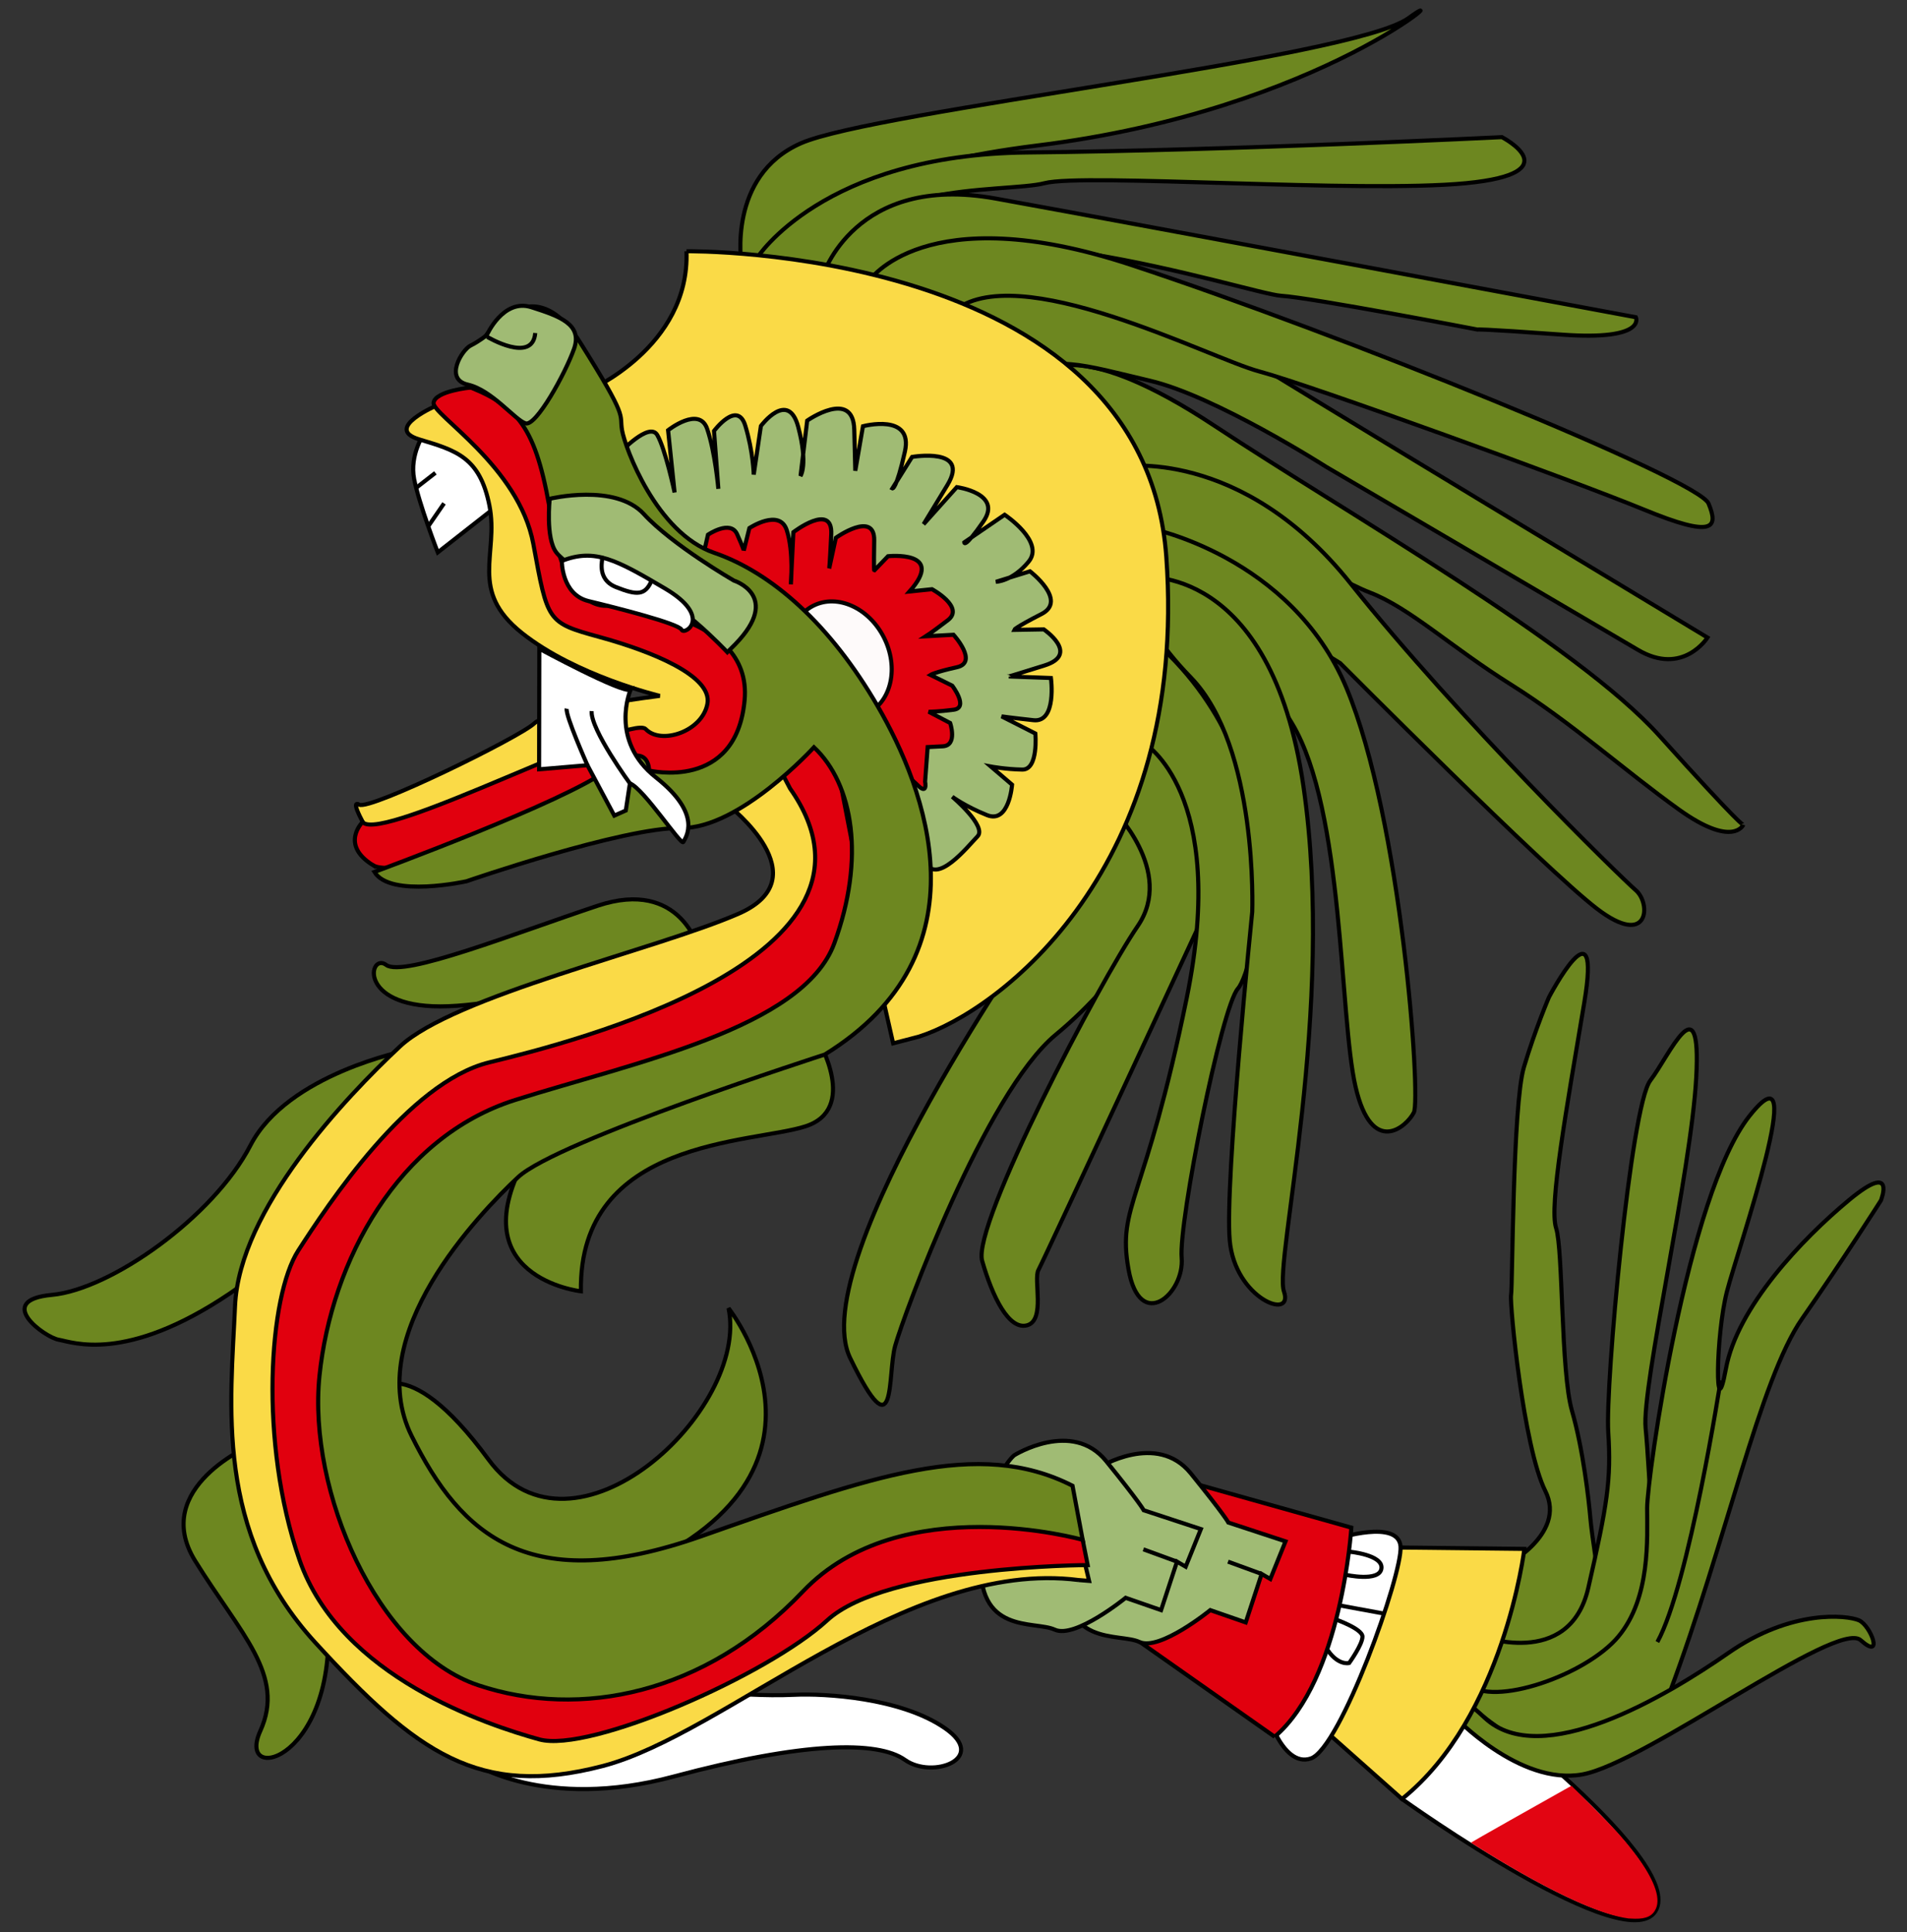 <?xml version="1.0" encoding="UTF-8" standalone="no"?>
<!-- Created with Inkscape (http://www.inkscape.org/) -->

<svg
   xmlns:dc="http://purl.org/dc/elements/1.1/"
   xmlns:cc="http://creativecommons.org/ns#"
   xmlns:rdf="http://www.w3.org/1999/02/22-rdf-syntax-ns#"
   xmlns:svg="http://www.w3.org/2000/svg"
   xmlns="http://www.w3.org/2000/svg"
   xmlns:sodipodi="http://sodipodi.sourceforge.net/DTD/sodipodi-0.dtd"
   xmlns:inkscape="http://www.inkscape.org/namespaces/inkscape"
   version="1.1"
   id="svg815"
   width="466"
   height="472"
   viewBox="0 0 466 472"
   sodipodi:docname="Quetzalcoatl feathered serpent.svg"
   inkscape:version="0.92.4 (5da689c313, 2019-01-14)">
  <rect x="0" y="0" width="466" height="472" fill="#333333" stroke="none"/>
  <defs
     id="defs819" />
  <sodipodi:namedview
     pagecolor="#ffffff"
     bordercolor="#666666"
     borderopacity="1"
     objecttolerance="10"
     gridtolerance="10"
     guidetolerance="10"
     inkscape:pageopacity="0"
     inkscape:pageshadow="2"
     inkscape:window-width="1920"
     inkscape:window-height="1001"
     id="namedview817"
     showgrid="false"
     showguides="false"
     inkscape:zoom="1"
     inkscape:cx="94.964838"
     inkscape:cy="241.88554"
     inkscape:window-x="-9"
     inkscape:window-y="-9"
     inkscape:window-maximized="1"
     inkscape:current-layer="svg815" />
  <g
     id="g1128">
    <path
       inkscape:connector-curvature="0"
       id="path1051"
       d="m 256,90.75 c 0,0 8.25,-8.25 40.75,13.25 32.5,21.5 88.5,53.25 108.75,75.75 20.25,22.5 20.5,21.75 20.5,21.75 0,0 -2.5,5.75 -15.75,-3.75 C 397,188.25 384,176.5 369.25,167.25 354.5,158 344.5,148.5 334.75,144.75 325,141 295.75,123 295.75,123 l -33,-6.5 z"
       style="fill:#6d8720;stroke:#000000;stroke-width:1px;stroke-linecap:butt;stroke-linejoin:miter;stroke-opacity:1;fill-opacity:1" />
    <path
       inkscape:connector-curvature="0"
       id="path1053"
       d="m 273.75,114 c 0,0 29.5,-5 56.25,28.5 26.75,33.5 66,71.75 69.75,75 3.75,3.25 3.25,14.25 -9.5,4.5 -12.75,-9.75 -62.75,-60 -62.75,-60 l -49.75,-30.75 z"
       style="fill:#6d8720;stroke:#000000;stroke-width:1px;stroke-linecap:butt;stroke-linejoin:miter;stroke-opacity:1;fill-opacity:1" />
    <g
       id="g1001">
      <path
         style="fill:#ffffff;stroke:#000000;stroke-width:1px;stroke-linecap:butt;stroke-linejoin:miter;stroke-opacity:1;fill-opacity:1"
         d="m 342.593,439.473 c 0,0 56.215,40.305 62.225,26.87 6.01,-13.435 -50.558,-55.154 -50.558,-55.154 z"
         id="path993"
         inkscape:connector-curvature="0" />
      <path
         style="opacity:0.98;vector-effect:none;fill:#e1000e;fill-opacity:1;stroke:none;stroke-width:1;stroke-miterlimit:4;stroke-dasharray:none;stroke-opacity:1;paint-order:markers stroke fill"
         d="m 397.946,468.663 c -5.988,-0.776 -15.694,-4.995 -28.28,-12.291 -3.442,-1.996 -10.206,-6.14 -10.198,-6.249 0.004,-0.059 17.209,-9.797 23.684,-13.405 l 0.856,-0.477 4.843,4.823 c 5.58,5.557 7.946,8.163 10.67,11.751 4.598,6.058 6.377,10.726 5.126,13.458 -0.815,1.78 -2.319,2.502 -5.119,2.458 -0.663,-0.01 -1.375,-0.041 -1.583,-0.068 z"
         id="path997"
         inkscape:connector-curvature="0" />
    </g>
    <path
       inkscape:connector-curvature="0"
       id="path1011"
       d="m 367.165,382.905 c 0,0 15.835,-7.905 10.46,-18.655 -5.375,-10.75 -8.75,-45.875 -8.375,-47.875 0.375,-2 0.375,-46.375 3.125,-55.625 2.75,-9.25 6.125,-17.125 6.125,-17.125 0,0 13,-24.75 8.625,1.375 -4.375,26.125 -8.625,49.625 -6.875,55 1.75,5.375 1.125,35.125 3.875,44.625 2.75,9.5 4.125,21.875 4.5,26.25 0.375,4.375 2.25,16.125 2.25,16.125 l -0.875,10.125 -17.875,9 -10.875,-6.625 z"
       style="fill:#6d8720;stroke:#000000;stroke-width:1px;stroke-linecap:butt;stroke-linejoin:miter;stroke-opacity:1;fill-opacity:1" />
    <path
       inkscape:connector-curvature="0"
       id="path1009"
       d="m 361.25,399.5 c 0,0 22.25,8.625 26.875,-11.625 4.625,-20.25 5.625,-26.375 4.875,-38 -0.75,-11.625 5.5,-79.625 10.25,-85.875 4.75,-6.25 12.5,-24.25 11.25,-0.875 -1.25,23.375 -13.375,75.5 -12.375,85.75 1,10.25 2.375,41.25 2.375,41.25 L 391.625,412 362.5,416.75 354.125,404 Z"
       style="fill:#6d8720;stroke:#000000;stroke-width:1px;stroke-linecap:butt;stroke-linejoin:miter;stroke-opacity:1;fill-opacity:1" />
    <path
       inkscape:connector-curvature="0"
       id="path1005"
       d="m 358.503,415.962 c 0,0 35.709,34.295 49.497,-2.475 C 421.789,376.717 430,337 440.375,322.125 c 10.375,-14.875 19.25,-28.875 19.25,-28.875 0,0 3.875,-9.75 -7.75,-0.125 -11.625,9.625 -27.375,26.25 -30.125,41.25 -2.75,15 -2.5,-8.25 0.25,-18.875 2.75,-10.625 20.75,-62.125 5.5,-42.875 -15.25,19.25 -25,88.375 -25,95.75 0,7.375 0.875,21.875 -7,31.375 -7.875,9.5 -30.75,17.375 -36.875,11.625 -6.125,-5.75 -0.122,4.587 -0.122,4.587 z"
       style="fill:#6d8720;stroke:#000000;stroke-width:1px;stroke-linecap:butt;stroke-linejoin:miter;stroke-opacity:1;fill-opacity:1" />
    <path
       inkscape:connector-curvature="0"
       id="path1003"
       d="m 355.233,419.144 c 0,0 15.998,17.147 31.466,14.319 15.468,-2.828 62.225,-37.919 67.971,-32.792 5.745,5.127 2.475,-3.624 -0.442,-4.861 -2.917,-1.237 -16.44,-2.74 -31.82,7.955 -15.38,10.695 -45.785,28.726 -59.574,15.91 -13.789,-12.816 -7.601,-0.53 -7.601,-0.53 z"
       style="fill:#6d8720;stroke:#000000;stroke-width:1px;stroke-linecap:butt;stroke-linejoin:miter;stroke-opacity:1;fill-opacity:1" />
    <path
       sodipodi:nodetypes="ccccc"
       inkscape:connector-curvature="0"
       id="path989"
       d="m 338.25,378 34.25,0.375 c 0,0 -4.981,41.122 -29.907,61.098 L 320.375,419.75 338.25,378"
       style="fill:#fada47;stroke:#000000;stroke-width:1px;stroke-linecap:butt;stroke-linejoin:miter;stroke-opacity:1;fill-opacity:1" />
    <g
       id="g987">
      <path
         style="fill:#ffffff;stroke:#000000;stroke-width:1px;stroke-linecap:butt;stroke-linejoin:miter;stroke-opacity:1"
         d="m 326.86,375.833 c 0,0 14.849,-4.773 15.38,1.945 0.53,6.718 -14.672,49.321 -21.92,51.796 -7.248,2.475 -11.314,-12.905 -11.314,-12.905 z"
         id="path975"
         inkscape:connector-curvature="0" />
      <path
         style="fill:none;stroke:#000000;stroke-width:1px;stroke-linecap:butt;stroke-linejoin:miter;stroke-opacity:1"
         d="m 337.909,394.13 -12.021,-2.21"
         id="path977"
         inkscape:connector-curvature="0" />
      <path
         style="fill:none;stroke:#000000;stroke-width:1px;stroke-linecap:butt;stroke-linejoin:miter;stroke-opacity:1"
         d="m 329.75,379.062 c 0,0 8.312,0.75 7.812,4.125 -0.5,3.375 -8.812,1.5 -8.812,1.5"
         id="path979"
         inkscape:connector-curvature="0" />
      <path
         style="fill:none;stroke:#000000;stroke-width:1px;stroke-linecap:butt;stroke-linejoin:miter;stroke-opacity:1"
         d="m 326.25,395.562 c 0,0 6.688,2.312 6.688,4.25 0,1.938 -3.25,6.438 -3.25,6.438 0,0 -2.875,0.812 -5.688,-3.812"
         id="path981"
         inkscape:connector-curvature="0" />
    </g>
    <path
       sodipodi:nodetypes="ccccc"
       inkscape:connector-curvature="0"
       id="path973"
       d="m 311.481,424.27 -38.714,-27.224 17.147,-35.179 40.305,11.314 c 0,0 -2.298,37.123 -18.738,51.088"
       style="fill:#e1000e;stroke:#000000;stroke-width:1px;stroke-linecap:butt;stroke-linejoin:miter;stroke-opacity:1;fill-opacity:1" />
    <g
       transform="translate(20.683,3.005)"
       id="g969">
      <path
         inkscape:connector-curvature="0"
         id="path965"
         d="m 293.449,373.535 -3.712,9.192 -2.121,-1.237 -3.889,11.844 -8.662,-3.005 c 0,0 -12.374,10.076 -17.324,7.778 -4.95,-2.298 -19.269,1.414 -18.031,-17.854 1.237,-19.269 8.132,-24.749 8.132,-24.749 0,0 14.142,-8.839 22.451,1.414 8.309,10.253 9.192,12.021 9.192,12.021 z"
         style="fill:#a0bb74;fill-opacity:1;stroke:#000000;stroke-width:1px;stroke-linecap:butt;stroke-linejoin:miter;stroke-opacity:1" />
      <path
         inkscape:connector-curvature="0"
         id="path967"
         d="m 287.616,381.49 -8.22,-3.005"
         style="fill:none;stroke:#000000;stroke-width:1px;stroke-linecap:butt;stroke-linejoin:miter;stroke-opacity:1" />
    </g>
    <g
       id="g891">
      <path
         style="fill:#ffffff;stroke:#000000;stroke-width:1px;stroke-linecap:butt;stroke-linejoin:miter;stroke-opacity:1"
         d="m 103.615,105.952 c 0,0 -3.578,5.111 -2.41,11.099 1.168,5.988 5.769,17.89 5.769,17.89 l 20.592,-16.137 c 0,0 -9.785,-14.677 -10.953,-14.75 -1.168,-0.073 -12.998,1.899 -12.998,1.899 z"
         id="path882"
         inkscape:connector-curvature="0" />
      <path
         style="fill:none;stroke:#000000;stroke-width:1px;stroke-linecap:butt;stroke-linejoin:miter;stroke-opacity:1"
         d="m 101.79,119.095 4.6,-3.578"
         id="path884"
         inkscape:connector-curvature="0" />
      <path
         style="fill:none;stroke:#000000;stroke-width:1px;stroke-linecap:butt;stroke-linejoin:miter;stroke-opacity:1"
         d="m 104.783,128.369 3.724,-5.403"
         id="path886"
         inkscape:connector-curvature="0" />
    </g>
    <path
       inkscape:connector-curvature="0"
       id="path868"
       d="m 170.801,232.011 c 0,0 -4.337,-17.555 -24.784,-10.74 -20.447,6.816 -47.502,17.555 -51.633,14.457 -4.131,-3.098 -7.229,10.12 13.218,10.12 20.447,0 63.199,-13.838 63.199,-13.838 z"
       style="fill:#6d8720;stroke:#000000;stroke-width:1px;stroke-linecap:butt;stroke-linejoin:miter;stroke-opacity:1;fill-opacity:1" />
    <path
       inkscape:connector-curvature="0"
       id="path874"
       d="m 99.453,256.592 c 0,0 -29.208,5.696 -38.262,23.22 -9.054,17.525 -34.173,35.196 -48.485,36.51 -14.312,1.314 -1.752,10.369 1.606,10.953 3.359,0.584 16.356,5.842 41.767,-11.245 25.411,-17.087 43.374,-59.438 43.374,-59.438 z"
       style="fill:#6d8720;stroke:#000000;stroke-width:1px;stroke-linecap:butt;stroke-linejoin:miter;stroke-opacity:1;fill-opacity:1" />
    <path
       inkscape:connector-curvature="0"
       id="path876"
       d="m 61.753,352.832 c 0,0 -25.197,10.533 -14.044,28.501 11.153,17.968 22.099,27.882 15.903,41.513 C 57.416,436.477 83.439,430.074 79.928,392.899 76.417,355.723 61.753,352.832 61.753,352.832 Z"
       style="fill:#6d8720;stroke:#000000;stroke-width:1px;stroke-linecap:butt;stroke-linejoin:miter;stroke-opacity:1;fill-opacity:1" />
    <g
       id="g963">
      <path
         style="fill:#a0bb74;stroke:#000000;stroke-width:1px;stroke-linecap:butt;stroke-linejoin:miter;stroke-opacity:1;fill-opacity:1"
         d="m 293.449,373.535 -3.712,9.192 -2.121,-1.237 -3.889,11.844 -8.662,-3.005 c 0,0 -12.374,10.076 -17.324,7.778 -4.95,-2.298 -19.269,1.414 -18.031,-17.854 1.237,-19.269 8.132,-24.749 8.132,-24.749 0,0 14.142,-8.839 22.451,1.414 8.309,10.253 9.192,12.021 9.192,12.021 z"
         id="path957"
         inkscape:connector-curvature="0" />
      <path
         style="fill:none;stroke:#000000;stroke-width:1px;stroke-linecap:butt;stroke-linejoin:miter;stroke-opacity:1"
         d="m 287.616,381.49 -8.22,-3.005"
         id="path959"
         inkscape:connector-curvature="0" />
    </g>
    <path
       inkscape:connector-curvature="0"
       id="path1013"
       d="m 115.435,430.634 c 0,0 17.501,11.844 49.144,3.359 31.643,-8.485 49.851,-8.839 56.569,-4.066 6.718,4.773 20.506,-0.354 9.723,-7.778 -10.783,-7.425 -29.345,-8.485 -36.77,-8.132 -7.425,0.354 -15.38,-0.354 -15.38,-0.354 z"
       style="fill:#ffffff;stroke:#000000;stroke-width:1px;stroke-linecap:butt;stroke-linejoin:miter;stroke-opacity:1;fill-opacity:1" />
    <path
       sodipodi:nodetypes="cccccccccccsssssc"
       inkscape:connector-curvature="0"
       id="path864"
       d="m 263.55,385.985 2.582,0.207 -1.549,-6.506 -42.442,-0.207 -87.768,12.272 -50.238,-41.475 24.535,-68.347 97.847,-48.193 -2.337,-58.124 -13.728,11.756 -12.413,9.42 c 0,0 22.709,17.598 2.41,26.433 -20.299,8.835 -69.525,20.05 -82.743,32.442 -13.218,12.392 -39.241,39.654 -40.274,63.405 -1.033,23.751 -5.163,55.144 19.62,82.199 24.784,27.056 40.067,38.002 70.221,30.154 30.154,-7.848 74.145,-50.807 116.277,-45.437"
       style="fill:#fada47;fill-opacity:1;stroke:#000000;stroke-width:1px;stroke-linecap:butt;stroke-linejoin:miter;stroke-opacity:1" />
    <path
       inkscape:connector-curvature="0"
       id="path860"
       d="m 106.974,98.942 c 0,0 -13.509,5.696 -4.527,8.397 8.981,2.702 14.823,4.308 17.16,16.21 2.337,11.902 -5.184,20.665 7.959,31.106 13.144,10.442 33.662,15.334 33.662,15.334 0,0 -27.163,3.359 -30.668,6.718 -3.505,3.359 -40.161,21.322 -42.79,19.861 -2.629,-1.46 2.191,6.572 2.191,6.572 l 64.55,-21.03 18.985,-1.022 0.438,-15.626 -30.084,-16.502 -26.141,-49.8 z"
       style="fill:#fada47;stroke:#000000;stroke-width:1px;stroke-linecap:butt;stroke-linejoin:miter;stroke-opacity:1;fill-opacity:1" />
    <path
       sodipodi:nodetypes="sccccccssscscs"
       inkscape:connector-curvature="0"
       id="path854"
       d="m 91.202,211.392 c 8.251,5.038 86.382,-21.541 86.382,-21.541 l 13.144,-26.433 -29.792,-25.119 -20.592,-30.668 -19.131,-17.963 -6.175,4.999 c 0,0 -8.674,0.826 -9.087,3.718 -0.413,2.891 20.86,15.49 24.371,34.491 3.511,19.001 3.304,19.207 16.109,22.718 12.805,3.511 27.675,9.5 26.436,16.316 -1.239,6.816 -11.359,10.12 -15.077,6.196 -3.718,-3.924 -64.644,28.088 -69.188,22.718 0,0 -5.651,5.529 2.6,10.568 z"
       style="fill:#e1000e;stroke:#000000;stroke-width:1px;stroke-linecap:butt;stroke-linejoin:miter;stroke-opacity:1;fill-opacity:1" />
    <path
       sodipodi:nodetypes="cssssscccccccccccccccc"
       inkscape:connector-curvature="0"
       id="path856"
       d="m 265.792,382.332 c 0,0 -49.142,0.146 -63.673,13.509 -14.531,13.363 -58.063,32.478 -70.352,29.071 -12.289,-3.408 -48.67,-15.124 -58.601,-43.894 -9.931,-28.77 -7.448,-64.403 -0.292,-75.502 7.156,-11.099 26.871,-41.183 46.733,-46.002 19.861,-4.819 102.52,-25.557 73.458,-66.886 l -4.162,-7.959 19.277,-9.054 4.6,38.481 -4.6,27.309 -20.957,13.217 -40.453,16.21 -23.147,6.353 -10.588,16.795 -19.277,7.01 -2.045,53.597 25.119,40.015 89.96,-24.243 52.866,-1.46 4.908,7.273 z"
       style="fill:#e1000e;stroke:#000000;stroke-width:1px;stroke-linecap:butt;stroke-linejoin:miter;stroke-opacity:1;fill-opacity:1" />
    <path
       sodipodi:nodetypes="cscsc"
       inkscape:connector-curvature="0"
       id="path870"
       d="m 199.928,254.109 c 0,0 9.931,16.795 -3.067,21.03 -12.998,4.235 -55.495,2.921 -54.911,40.307 0,0 -30.23,-3.359 -12.998,-33.443 17.233,-30.084 70.975,-27.894 70.975,-27.894"
       style="fill:#6d8720;stroke:#000000;stroke-width:1px;stroke-linecap:butt;stroke-linejoin:miter;stroke-opacity:1;fill-opacity:1" />
    <path
       sodipodi:nodetypes="cscsc"
       inkscape:connector-curvature="0"
       id="path878"
       d="m 90.874,340.44 c 0,0 7.848,-11.979 28.501,16.109 20.653,28.088 63.818,-11.979 58.655,-36.969 0,0 34.697,43.578 -31.393,67.123 -66.09,23.545 -55.763,-46.263 -55.763,-46.263"
       style="fill:#6d8720;stroke:#000000;stroke-width:1px;stroke-linecap:butt;stroke-linejoin:miter;stroke-opacity:1;fill-opacity:1" />
    <path
       inkscape:connector-curvature="0"
       id="path1033"
       d="m 181.196,64.53 c 0,0 -3.536,-21.567 14.496,-29.522 C 213.723,27.053 330.572,14.325 344.184,4.426 357.796,-5.474 323.678,26.876 253.498,35.538 183.317,44.2 188.444,70.894 188.444,70.894 Z"
       style="fill:#6d8720;stroke:#000000;stroke-width:1px;stroke-linecap:butt;stroke-linejoin:miter;stroke-opacity:1;fill-opacity:1" />
    <path
       inkscape:connector-curvature="0"
       id="path1043"
       d="m 185,63 c 0,0 16,-25.25 66,-25.75 50,-0.5 116,-3.75 116,-3.75 0,0 17,8.75 -8.75,11.25 -25.75,2.5 -93.5,-2.5 -103,0 -9.5,2.5 -49.5,-1 -50.5,23 -1,24 -19.75,-4.75 -19.75,-4.75 z"
       style="fill:#6d8720;stroke:#000000;stroke-width:1px;stroke-linecap:butt;stroke-linejoin:miter;stroke-opacity:1;fill-opacity:1" />
    <path
       inkscape:connector-curvature="0"
       id="path1045"
       d="m 201,67.5 c 0,0 7.75,-25.25 42.25,-19 34.5,6.25 156.5,29 156.5,29 0,0 2.75,5.75 -18,4.25 -20.75,-1.5 -20.75,-1.25 -20.75,-1.25 0,0 -40.25,-7.75 -48,-8.25 -7.75,-0.5 -83.75,-25.75 -98.25,-3 -14.5,22.75 -13.75,-1.75 -13.75,-1.75 z"
       style="fill:#6d8720;stroke:#000000;stroke-width:1px;stroke-linecap:butt;stroke-linejoin:miter;stroke-opacity:1;fill-opacity:1" />
    <path
       inkscape:connector-curvature="0"
       id="path1049"
       d="m 229.5,77.75 c 0,0 -0.25,-13.5 17.5,-9.25 17.75,4.25 52.75,15.5 57,18.5 4.25,3 113.25,68.75 113.25,68.75 0,0 -6,9.5 -17,3 C 389.25,152.25 324,114 324,114 c 0,0 -27,-17.25 -43,-21 -16,-3.75 -25.25,-7 -31.25,0 -6,7 -20.25,-15.25 -20.25,-15.25 z"
       style="fill:#6d8720;stroke:#000000;stroke-width:1px;stroke-linecap:butt;stroke-linejoin:miter;stroke-opacity:1;fill-opacity:1" />
    <path
       inkscape:connector-curvature="0"
       id="path1047"
       d="m 212.25,68.75 c 0,0 13.5,-20.75 64.25,-4 C 327.25,81.5 415,117 417.5,123 c 2.5,6 1.25,8.5 -15.75,1.5 -17,-7 -81.75,-30.5 -94,-33.75 -12.25,-3.25 -59.5,-28 -75,-14.5 -15.5,13.5 -20.5,-7.5 -20.5,-7.5 z"
       style="fill:#6d8720;stroke:#000000;stroke-width:1px;stroke-linecap:butt;stroke-linejoin:miter;stroke-opacity:1;fill-opacity:1" />
    <path
       inkscape:connector-curvature="0"
       id="path1055"
       d="m 280.75,129 c 0,0 34.75,6.75 48.25,39 13.5,32.25 18.25,100.25 16.5,103.75 -1.75,3.5 -10.25,11 -14.25,-6.25 -4,-17.25 -2.75,-67.5 -15.5,-88.75 C 303,155.5 297,147.25 291.25,144.75 285.5,142.25 279,141 279,141 Z"
       style="fill:#6d8720;stroke:#000000;stroke-width:1px;stroke-linecap:butt;stroke-linejoin:miter;stroke-opacity:1;fill-opacity:1" />
    <path
       inkscape:connector-curvature="0"
       id="path1063"
       d="m 255,224.5 c 0,0 -58.75,83.5 -47.25,107.25 11.5,23.75 9,4.25 11,-3 2,-7.25 22,-61.75 39.25,-76 17.25,-14.25 26,-31.25 27,-36 1,-4.75 -13,-23.25 -13,-23.25 z"
       style="fill:#6d8720;stroke:#000000;stroke-width:1px;stroke-linecap:butt;stroke-linejoin:miter;stroke-opacity:1;fill-opacity:1" />
    <path
       inkscape:connector-curvature="0"
       id="path1061"
       d="m 271.75,197.5 c 0,0 15.5,15.25 6.25,28.75 -9.25,13.5 -40.5,73 -38,81.75 2.5,8.75 6.5,17 11,15.75 4.5,-1.25 1.5,-11.25 2.75,-13.5 1.25,-2.25 44.5,-95.5 44.5,-95.5 l -8.5,-36.5 -14.5,0.75 z"
       style="fill:#6d8720;stroke:#000000;stroke-width:1px;stroke-linecap:butt;stroke-linejoin:miter;stroke-opacity:1;fill-opacity:1" />
    <path
       inkscape:connector-curvature="0"
       id="path1059"
       d="m 279.5,181.5 c 0,0 20.75,12 10.5,62.25 -10.25,50.25 -17,50.5 -14.25,66.25 2.75,15.75 13.75,6 13,-2.75 C 288,298.5 298.5,246 302.5,241.5 c 4,-4.5 16,-52.25 -20,-84.5 -36,-32.25 -3,24.5 -3,24.5 z"
       style="fill:#6d8720;stroke:#000000;stroke-width:1px;stroke-linecap:butt;stroke-linejoin:miter;stroke-opacity:1;fill-opacity:1" />
    <path
       inkscape:connector-curvature="0"
       id="path1057"
       d="m 279,141 c 0,0 31.5,-3.75 39.5,51 8,54.75 -7.25,116.25 -4.75,123.5 2.5,7.25 -12,1.75 -13.25,-12.5 -1.25,-14.25 5.5,-80.25 5.5,-80.25 0,0 1.5,-40.25 -15,-57.25 -16.5,-17 -12,-24.5 -12,-24.5 z"
       style="fill:#6d8720;stroke:#000000;stroke-width:1px;stroke-linecap:butt;stroke-linejoin:miter;stroke-opacity:1;fill-opacity:1" />
    <path
       sodipodi:nodetypes="cscccccccc"
       inkscape:connector-curvature="0"
       id="path1029"
       d="m 167.75,61.375 c 0,0 111.75,-1.375 117.25,74.625 5.5,76 -40.75,111 -60.5,117.25 l -6.25,1.625 -3.625,-16 -12.75,-65.625 -29.625,-29 -30.75,-29.5 2.125,-19.25 c 0,0 25,-10.625 24.125,-34.125"
       style="fill:#fada47;stroke:#000000;stroke-width:1px;stroke-linecap:butt;stroke-linejoin:miter;stroke-opacity:1;fill-opacity:1" />
    <path
       inkscape:connector-curvature="0"
       id="path1025"
       d="m 151.498,110.58 c 0,0 7.159,-7.601 9.104,-4.331 1.945,3.27 4.243,14.054 4.243,14.054 l -1.591,-15.203 c 0,0 7.601,-6.01 9.546,-0.354 1.945,5.657 2.74,14.672 2.74,14.672 l -1.061,-14.142 c 0,0 5.709,-7.652 7.646,-1.277 1.938,6.375 2.062,11.938 2.062,11.938 l 1.75,-11.875 c 0,0 6.688,-9 9.125,0.25 2.438,9.25 0.562,11.938 0.562,11.938 l 1.625,-13.5 c 0,0 11.25,-7.875 11.5,2.188 C 209,115 209,115 209,115 l 1.875,-10.875 c 0,0 12.375,-3.312 10.25,6.188 -2.125,9.5 -3.062,9 -3.062,9 l 4.812,-7.688 c 0,0 14.312,-2.5 8.625,6.875 -5.688,9.375 -5.812,9.562 -5.812,9.562 L 233.812,119 c 0,0 11.25,1.5 6.5,8.375 -4.75,6.875 -4.688,5.125 -4.688,5.125 l 9.875,-6.75 c 0,0 9.875,6.562 5.875,11.438 -4,4.875 -8,4.938 -8,4.938 l 8.312,-2.562 c 0,0 9.312,7.125 2.812,10.438 -6.5,3.312 -6.688,3.875 -6.688,3.875 l 7.25,-0.125 c 0,0 8.938,6.062 0.188,8.812 -8.75,2.75 -8.75,2.688 -8.75,2.688 l 10.312,0.375 c 0,0 1.5,10.938 -4.25,10.312 C 246.812,175.312 244.75,175 244.75,175 l 8.25,4.188 c 0,0 0.812,8.875 -3.188,8.812 -4,-0.062 -7.688,-0.75 -7.688,-0.75 l 5.188,4.438 c 0,0 -0.688,9.625 -6.125,7.438 -5.438,-2.188 -8.5,-4.5 -8.5,-4.5 0,0 8.562,7.25 6.188,9.688 -2.375,2.438 -10.125,12.25 -12.875,6.125 -2.75,-6.125 -73.795,-87.041 -73.795,-87.041 z"
       style="fill:#a0bb74;stroke:#000000;stroke-width:1px;stroke-linecap:butt;stroke-linejoin:miter;stroke-opacity:1;fill-opacity:1" />
    <path
       sodipodi:nodetypes="ccsccsccsccsccccsccsccsccsccsccc"
       inkscape:connector-curvature="0"
       id="path1019"
       d="m 172,135 1,-4.375 c 0,0 5.5,-3.75 7.125,-0.125 1.625,3.625 1.625,4 1.625,4 l 1.375,-5.5 c 0,0 7.375,-4.875 9.125,0.5 1.75,5.375 1,13.25 1,13.25 L 193.875,130 c 0,0 9.625,-7.375 9.25,0.5 -0.375,7.875 -0.5,8.375 -0.5,8.375 l 1.625,-7.5 c 0,0 9.5,-6.75 9.375,0.625 -0.125,7.375 0,7.375 0,7.375 l 3.375,-3.5 c 0,0 14.25,-1.5 5.25,8.625 l 5.5,-0.562 c 0,0 8.062,4.375 3.875,7.562 -4.188,3.188 -5.375,3.938 -5.375,3.938 l 6.75,-0.375 c 0,0 6.188,6.75 0.812,7.938 -5.375,1.188 -6.438,1.875 -6.438,1.875 l 5.312,2.625 c 0,0 4.125,5.375 0.375,5.875 -3.75,0.5 -6.125,0.5 -6.125,0.5 l 5.25,2.75 c 0,0 1.875,5.5 -1.812,5.688 l -3.688,0.188 -0.625,8.438 c 0,0 0.688,3.375 -1.812,0.875 -2.5,-2.5 -8.375,-6.312 -8.375,-6.312 L 193.5,149.438 172,135"
       style="fill:#e1000e;stroke:#000000;stroke-width:1px;stroke-linecap:butt;stroke-linejoin:miter;stroke-opacity:1;fill-opacity:1" />
    <ellipse
       transform="rotate(63.27)"
       ry="11.912"
       rx="14.724"
       cy="-110.951"
       cx="236.275"
       id="path1015"
       style="opacity:0.98;vector-effect:none;fill:#ffffff;fill-opacity:1;stroke:#000000;stroke-width:1;stroke-miterlimit:4;stroke-dasharray:none;stroke-opacity:1;paint-order:markers stroke fill" />
    <path
       sodipodi:nodetypes="cssssscsccscscsccscsscssscc"
       inkscape:connector-curvature="0"
       id="path836"
       d="m 264.566,376.17 c 0,0 -44.404,-12.598 -68.362,12.598 -23.958,25.197 -54.524,31.186 -79.308,22.925 -24.784,-8.261 -41.719,-47.502 -38.828,-75.59 2.891,-28.088 19.194,-58.335 47.817,-67.39 28.624,-9.054 70.391,-17.525 77.985,-38.262 7.594,-20.738 4.673,-38.847 -4.965,-47.901 0,0 -18.191,19.927 -32.442,19.721 -14.251,-0.207 -52.459,13.011 -52.459,13.011 0,0 -18.588,4.131 -22.512,-2.272 0,0 46.676,-17.142 57.003,-24.99 10.327,-7.848 10.12,0.207 10.12,0.207 0,0 21.273,5.163 23.338,-17.142 2.065,-22.305 -33.458,-23.131 -33.458,-23.131 0,0 -10.12,1.859 -13.631,-20.447 -3.511,-22.305 -7.642,-27.882 -19.827,-32.838 0,0 -2.685,-7.538 2.995,-11.669 0,0 11.566,-18.691 23.648,0.516 12.082,19.207 9.604,17.349 10.327,21.583 0.723,4.234 8.365,25.094 22.512,29.947 14.147,4.853 28.398,17.555 39.964,37.485 11.566,19.93 27.359,60.257 -12.948,85.084 0,0 -65.431,21.073 -74.931,29.954 -9.5,8.881 -38.208,38.621 -26.023,63.199 12.185,24.577 28.914,39.241 70.634,24.577 41.719,-14.664 67.742,-24.164 90.874,-12.392 z"
       style="fill:#6d8720;stroke:#000000;stroke-width:1px;stroke-linecap:butt;stroke-linejoin:miter;stroke-opacity:1;fill-opacity:1" />
    <g
       transform="translate(-1.016,0.309)"
       id="g927">
      <path
         style="fill:#ffffff;stroke:#000000;stroke-width:1px;stroke-linecap:butt;stroke-linejoin:miter;stroke-opacity:1"
         d="m 154.938,191.062 -1,6.625 -2.812,1.25 -6.562,-12.312 -11.812,1 0.05,-29.449 c 0,0 20.24,10.946 22.305,10.017 0,0 -5.355,12.307 6.208,21.432 11.562,9.125 7.188,14.688 6.688,15.75 -0.5,1.062 -9.688,-13.062 -13.062,-14.312"
         id="path908"
         inkscape:connector-curvature="0"
         sodipodi:nodetypes="cccccccssc" />
      <path
         style="fill:none;stroke:#000000;stroke-width:1px;stroke-linecap:butt;stroke-linejoin:miter;stroke-opacity:1"
         d="m 144.562,186.625 c 0,0 -5.438,-12.188 -5.062,-13.812"
         id="path910"
         inkscape:connector-curvature="0" />
      <path
         style="fill:none;stroke:#000000;stroke-width:1px;stroke-linecap:butt;stroke-linejoin:miter;stroke-opacity:1"
         d="m 155.09,191.283 c 0,0 -9.812,-13.375 -9.5,-17.875"
         id="path912"
         inkscape:connector-curvature="0" />
    </g>
    <path
       sodipodi:nodetypes="ccccsccc"
       inkscape:connector-curvature="0"
       id="path937"
       d="m 177.73,159.325 c 0,0 -14.054,-14.938 -19.799,-13.965 -5.745,0.972 -19.357,-6.894 -22.009,-10.43 -2.652,-3.536 -1.591,-13.081 -1.591,-13.081 0,0 15.998,-3.889 22.981,3.712 6.983,7.601 22.009,16.263 22.009,16.263 0,0 11.844,3.712 0.354,15.556 z"
       style="fill:#a0bb74;fill-opacity:1;stroke:#000000;stroke-width:1px;stroke-linecap:butt;stroke-linejoin:miter;stroke-opacity:1" />
    <g
       transform="translate(-1.481,0.376)"
       id="g955">
      <path
         style="fill:#ffffff;stroke:#000000;stroke-width:1px;stroke-linecap:butt;stroke-linejoin:miter;stroke-opacity:1"
         d="m 138.77,136.655 c 0,0 -0.088,8.22 6.541,9.811 6.629,1.591 22.009,5.48 22.716,6.983 0.707,1.503 7.778,-3.094 -4.066,-10.076 -11.844,-6.983 -17.147,-9.899 -25.191,-6.718 z"
         id="path949"
         inkscape:connector-curvature="0" />
      <path
         style="fill:none;stroke:#000000;stroke-width:1px;stroke-linecap:butt;stroke-linejoin:miter;stroke-opacity:1"
         d="m 148.603,135.815 c 0.354,0.088 -1.679,5.215 3.447,7.248 5.127,2.033 7.071,2.033 8.662,-1.591"
         id="path951"
         inkscape:connector-curvature="0" />
    </g>
    <path
       inkscape:connector-curvature="0"
       id="path1007"
       d="m 420.463,337.208 c 0,0 -7.713,49.792 -15.463,63.917"
       style="fill:none;stroke:#000000;stroke-width:1px;stroke-linecap:butt;stroke-linejoin:miter;stroke-opacity:1" />
    <g
       transform="translate(-0.707,-0.707)"
       id="g1041">
      <path
         style="fill:#a0bb74;fill-opacity:1;stroke:#000000;stroke-width:1px;stroke-linecap:butt;stroke-linejoin:miter;stroke-opacity:1"
         d="m 119.678,82.561 c 0,0 3.977,-9.016 10.872,-6.806 6.894,2.21 12.551,4.154 10.43,10.165 -2.121,6.01 -9.281,19.003 -11.844,18.208 -2.563,-0.795 -8.219,-8.137 -14.098,-9.46 -5.878,-1.323 -1.459,-8.483 0.662,-9.543 2.121,-1.061 3.977,-2.563 3.977,-2.563 z"
         id="path1035"
         inkscape:connector-curvature="0" />
      <path
         style="fill:none;stroke:#000000;stroke-width:1px;stroke-linecap:butt;stroke-linejoin:miter;stroke-opacity:1"
         d="m 119.766,83.003 c 0,0 11.109,6.622 11.734,-0.94"
         id="path1037"
         inkscape:connector-curvature="0" />
    </g>
  </g>
</svg>
